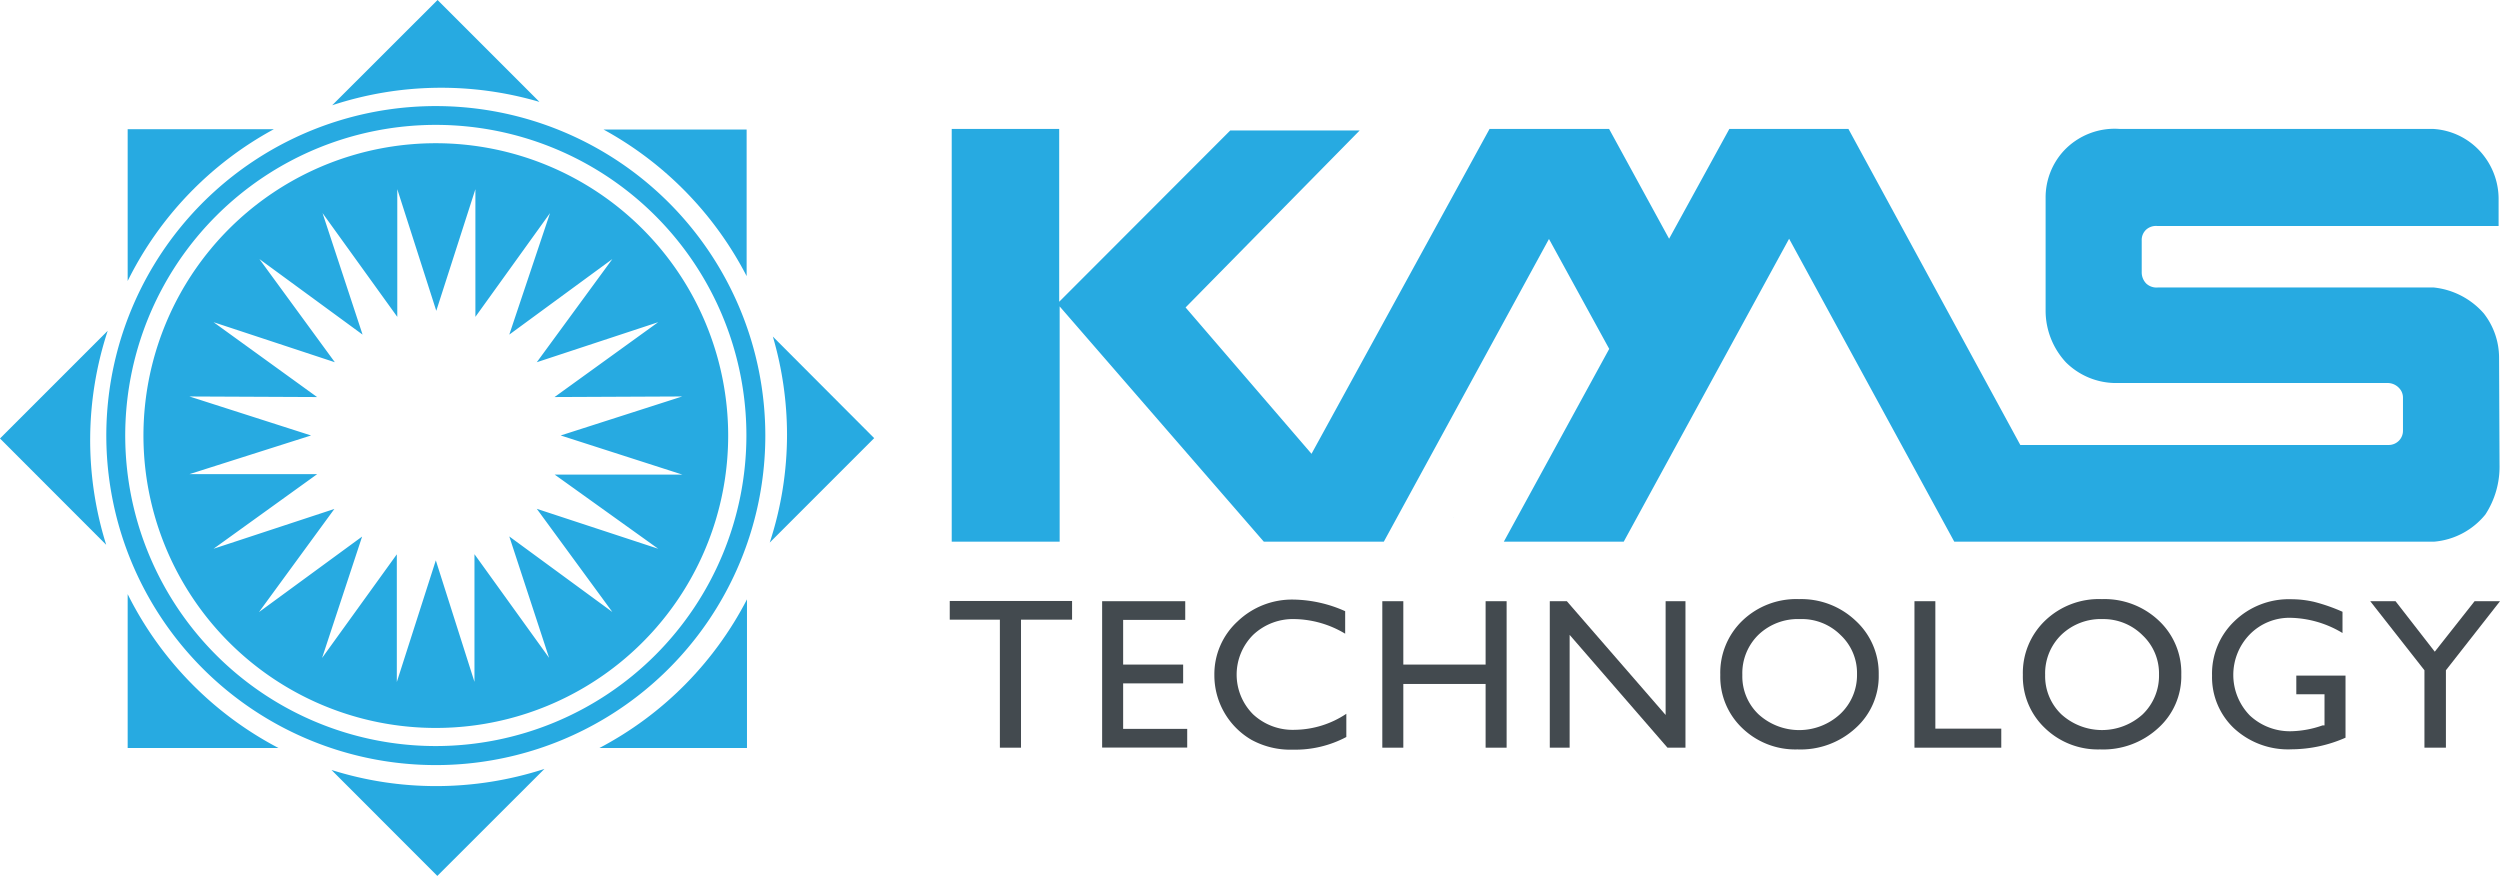 <svg xmlns="http://www.w3.org/2000/svg" viewBox="0 0 215.4 75.47"><defs><style>.cls-1{fill:#27aae1;}.cls-2{fill:#434a4f;}</style></defs><g id="Layer_2" data-name="Layer 2"><g id="Layer_2-2" data-name="Layer 2"><path class="cls-1" d="M37.56,9.14A28.39,28.39,0,1,0,65.94,37.53,28.4,28.4,0,0,0,37.56,9.14Zm0,55.14A26.76,26.76,0,1,1,64.31,37.53,26.78,26.78,0,0,1,37.56,64.28Z"/><path class="cls-1" d="M215.32,30.83A6.21,6.21,0,0,0,214,27a6.64,6.64,0,0,0-4.31-2.23H185.92a1.3,1.3,0,0,1-1-.34,1.38,1.38,0,0,1-.39-.93V20.73a1.21,1.21,0,0,1,.39-.95,1.27,1.27,0,0,1,.94-.31h29.42V17.1a6.09,6.09,0,0,0-1.22-3.61,5.94,5.94,0,0,0-4.41-2.38h-27A6,6,0,0,0,177.81,13a5.93,5.93,0,0,0-1.56,4.06v9.74A6.55,6.55,0,0,0,178,31.22,6.13,6.13,0,0,0,182.15,33h23.57a1.35,1.35,0,0,1,1,.45,1.18,1.18,0,0,1,.32.81V37.1a1.22,1.22,0,0,1-.32.84,1.24,1.24,0,0,1-.91.4H174.07L159.26,11.11H149l-5.19,9.46-5.17-9.46h-10.3L113,39.1,102.15,26.49l15-15.25H106L91.26,26V11.11H82V46.67h9.3V26.4l17.59,20.27h10.34l14.23-26.08,5.19,9.47-9.08,16.61h10.33l14.25-26.1,14.23,26.1h41.35a6.38,6.38,0,0,0,4.41-2.34,7.53,7.53,0,0,0,1.22-4.28Z"/><polygon class="cls-1" points="125.22 44.59 125.24 44.59 125.22 44.57 125.22 44.59"/><polygon class="cls-2" points="81.83 51.78 92.37 51.78 92.37 53.39 87.97 53.39 87.97 64.42 86.15 64.42 86.15 53.39 81.83 53.39 81.83 51.78"/><polygon class="cls-2" points="94.96 51.8 102.12 51.8 102.12 53.41 96.77 53.41 96.77 57.26 101.94 57.26 101.94 58.88 96.77 58.88 96.77 62.8 102.29 62.8 102.29 64.41 94.96 64.41 94.96 51.8"/><path class="cls-2" d="M116,61.5v2a9.38,9.38,0,0,1-4.59,1.09,7,7,0,0,1-3.59-.85,6.43,6.43,0,0,1-3.19-5.57,6.17,6.17,0,0,1,2-4.63,6.78,6.78,0,0,1,4.85-1.88,11.27,11.27,0,0,1,4.42,1v1.94a8.74,8.74,0,0,0-4.33-1.26,5,5,0,0,0-3.6,1.36,4.84,4.84,0,0,0,0,6.85,5,5,0,0,0,3.61,1.33A8.16,8.16,0,0,0,116,61.5Z"/><polygon class="cls-2" points="128 51.8 129.81 51.8 129.81 64.42 128 64.42 128 58.93 120.91 58.93 120.91 64.42 119.1 64.42 119.1 51.8 120.91 51.8 120.91 57.26 128 57.26 128 51.8"/><polygon class="cls-2" points="143.51 51.8 145.22 51.8 145.22 64.42 143.67 64.42 135.24 54.7 135.24 64.42 133.53 64.42 133.53 51.8 135 51.8 143.51 61.6 143.51 51.8"/><path class="cls-2" d="M155,51.62a6.81,6.81,0,0,1,4.87,1.85,6.14,6.14,0,0,1,2,4.65,6,6,0,0,1-2,4.62,7,7,0,0,1-5,1.83,6.58,6.58,0,0,1-4.75-1.83,6.1,6.1,0,0,1-1.9-4.59,6.23,6.23,0,0,1,1.91-4.68A6.7,6.7,0,0,1,155,51.62Zm.07,1.72a4.91,4.91,0,0,0-3.56,1.35,4.63,4.63,0,0,0-1.39,3.46,4.51,4.51,0,0,0,1.4,3.4,5.2,5.2,0,0,0,7,0A4.59,4.59,0,0,0,160,58.08a4.49,4.49,0,0,0-1.42-3.37A4.73,4.73,0,0,0,155.08,53.34Z"/><polygon class="cls-2" points="164.95 51.8 166.75 51.8 166.75 62.78 172.43 62.78 172.43 64.42 164.95 64.42 164.95 51.8"/><path class="cls-2" d="M181.1,51.62A6.81,6.81,0,0,1,186,53.47a6.14,6.14,0,0,1,1.94,4.65,6,6,0,0,1-2,4.62,7,7,0,0,1-5,1.83,6.56,6.56,0,0,1-4.74-1.83,6.1,6.1,0,0,1-1.91-4.59,6.24,6.24,0,0,1,1.92-4.68A6.69,6.69,0,0,1,181.1,51.62Zm.07,1.72a4.91,4.91,0,0,0-3.56,1.35,4.63,4.63,0,0,0-1.4,3.46,4.55,4.55,0,0,0,1.4,3.4,5.21,5.21,0,0,0,7,0,4.62,4.62,0,0,0,1.41-3.44,4.51,4.51,0,0,0-1.41-3.37A4.77,4.77,0,0,0,181.17,53.34Z"/><path class="cls-2" d="M197.85,58.21h4.24v5.35a11.66,11.66,0,0,1-4.63,1,6.86,6.86,0,0,1-5-1.83,6.06,6.06,0,0,1-1.87-4.51,6.25,6.25,0,0,1,1.94-4.71,6.73,6.73,0,0,1,4.87-1.88,8.74,8.74,0,0,1,2,.23,15.3,15.3,0,0,1,2.43.85v1.83a9,9,0,0,0-4.49-1.31,4.78,4.78,0,0,0-3.49,1.42,5,5,0,0,0,0,7A5.05,5.05,0,0,0,197.51,63a8.59,8.59,0,0,0,2.6-.5l.17,0V59.82h-2.43Z"/><polygon class="cls-2" points="213.21 51.8 215.4 51.8 210.74 57.75 210.74 64.42 208.89 64.42 208.89 57.75 204.22 51.8 206.4 51.8 209.78 56.15 213.21 51.8"/><path class="cls-1" d="M11,51.19V64.45H24A30.12,30.12,0,0,1,11,51.19Z"/><path class="cls-1" d="M23.6,11.13H11V24.21A30,30,0,0,1,23.6,11.13Z"/><path class="cls-1" d="M64.33,23.79V11.16H52A30.13,30.13,0,0,1,64.33,23.79Z"/><path class="cls-1" d="M51.64,64.45H64.36V51.64A30,30,0,0,1,51.64,64.45Z"/><path class="cls-1" d="M9.28,28.5,0,37.78l9.15,9.16A30.15,30.15,0,0,1,9.28,28.5Z"/><path class="cls-1" d="M28.56,66.34l9.12,9.13,9.23-9.22a30.26,30.26,0,0,1-9.32,1.48A29.92,29.92,0,0,1,28.56,66.34Z"/><path class="cls-1" d="M46.48,8.78,37.7,0,28.62,9.07a30,30,0,0,1,17.86-.29Z"/><path class="cls-1" d="M66.32,46.75l9-9L66.59,29a30.17,30.17,0,0,1,1.22,8.45A29.86,29.86,0,0,1,66.32,46.75Z"/><path class="cls-1" d="M37.56,12.34A25.19,25.19,0,1,0,62.74,37.53,25.21,25.21,0,0,0,37.56,12.34ZM56.71,47.28,46.25,43.84l6.51,8.89-8.88-6.51,3.43,10.46-6.43-8.93,0,11L37.55,48.28,34.19,58.76l0-11-6.44,8.93,3.45-10.46-8.89,6.51,6.5-8.89L18.4,47.28l8.93-6.43-11,0L26.8,37.52,16.32,34.16l11,.05L18.4,27.76l10.45,3.45-6.5-8.89,8.89,6.51L27.79,18.36l6.44,8.94,0-11,3.36,10.48,3.37-10.48,0,11,6.43-8.94L43.88,28.83l8.88-6.51-6.51,8.89,10.46-3.45-8.93,6.45,11-.05L48.31,37.52l10.48,3.37-11,0Z"/></g></g></svg>